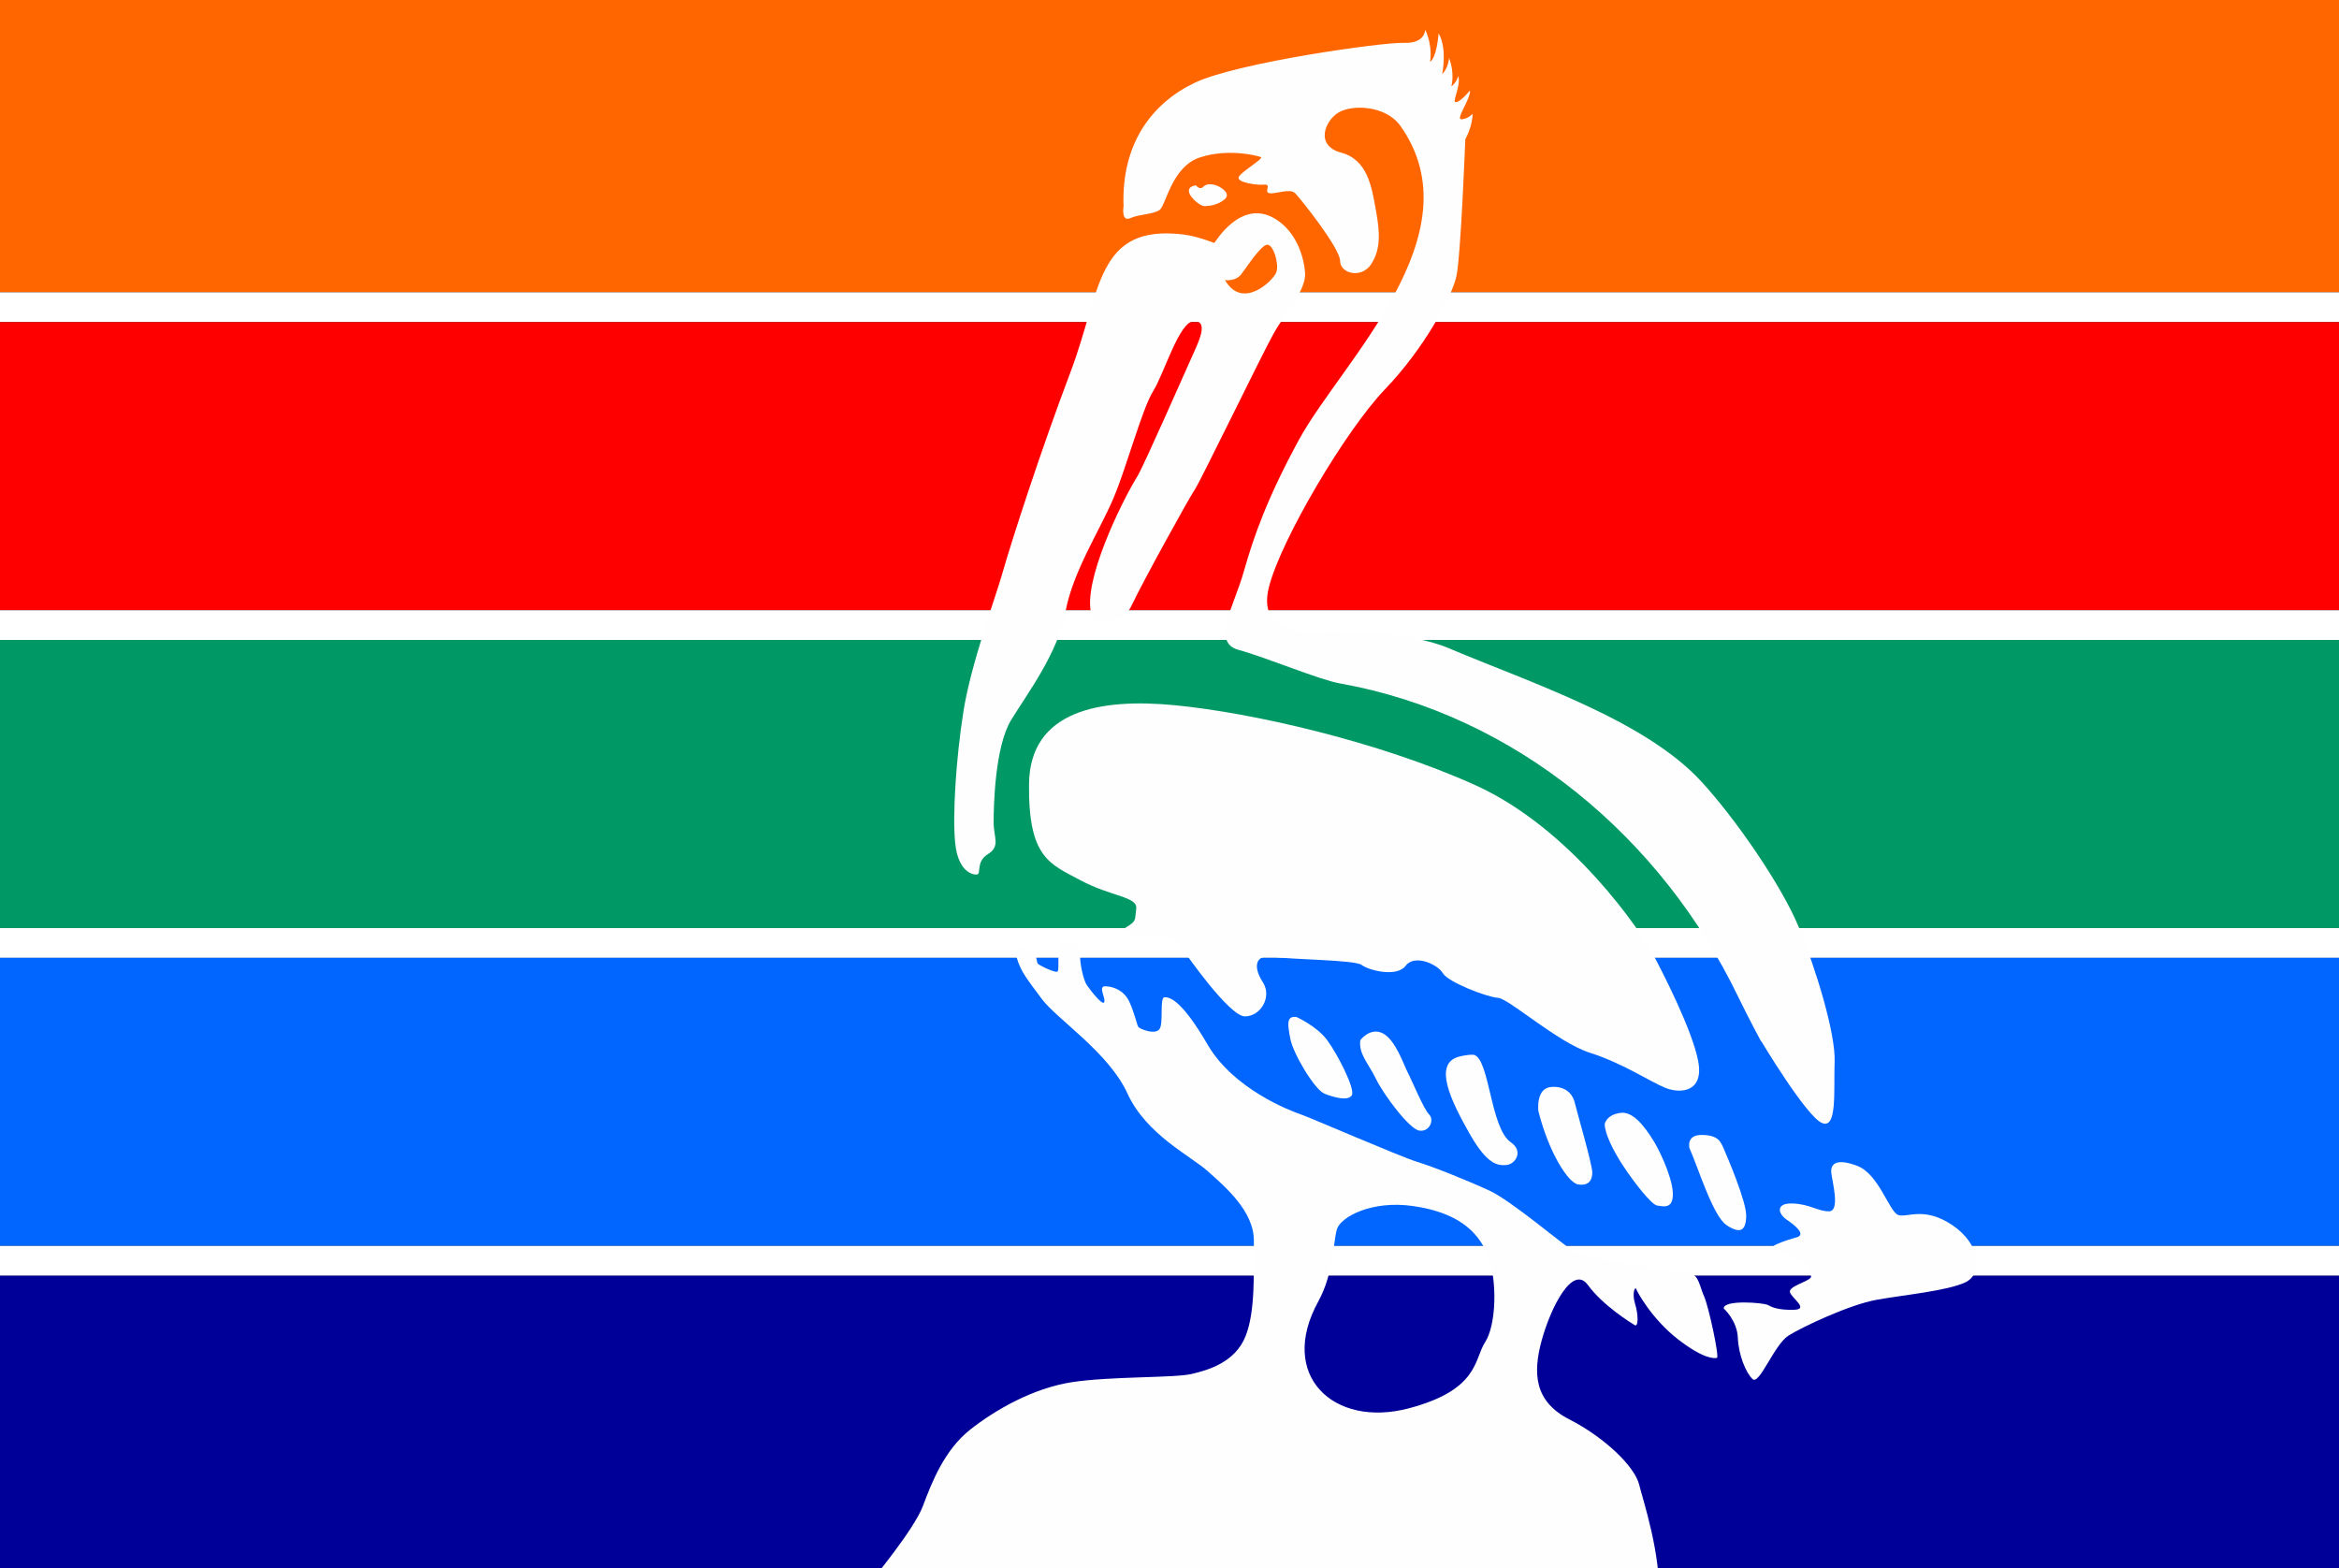 <?xml version="1.0" encoding="UTF-8"?>
<!DOCTYPE svg PUBLIC "-//W3C//DTD SVG 1.1//EN" "http://www.w3.org/Graphics/SVG/1.1/DTD/svg11.dtd">
<!-- Creator: CorelDRAW 2017 -->
<svg xmlns="http://www.w3.org/2000/svg" xml:space="preserve" width="341.5mm" height="229mm" version="1.1" style="shape-rendering:geometricPrecision; text-rendering:geometricPrecision; image-rendering:optimizeQuality; fill-rule:evenodd; clip-rule:evenodd"
viewBox="0 0 34150 22900"
 xmlns:xlink="http://www.w3.org/1999/xlink">
 <rect x="0" y="0" width="34150" height="22900" fill="#333333" stroke="none"/>
 <defs>
  <style type="text/css">
   <![CDATA[
    .fil6 {fill:#FEFEFE}
    .fil5 {fill:#000099}
    .fil4 {fill:#0066FF}
    .fil3 {fill:#009966}
    .fil2 {fill:red}
    .fil0 {fill:#FF6600}
    .fil1 {fill:white}
   ]]>
  </style>
 </defs>
 <g id="Capa_x0020_1">
  <polygon class="fil0" points="-487,-2055 35507,-2055 35507,4268 18613,4268 18195,4328 17936,4268 -487,4268 "/>
  <polygon class="fil1" points="-487,4268 17793,4268 18208,4330 18899,4268 35550,4268 35550,4703 -487,4703 "/>
  <rect class="fil2" x="-487" y="4703" width="35994" height="4207"/>
  <rect class="fil1" x="-487" y="8910" width="36037" height="435"/>
  <rect class="fil3" x="-487" y="9344" width="35994" height="4207"/>
  <rect class="fil1" x="-487" y="13551" width="36037" height="435"/>
  <rect class="fil4" x="-487" y="13985" width="35994" height="4207"/>
  <rect class="fil1" x="-487" y="18192" width="36037" height="435"/>
  <rect class="fil5" x="-487" y="18627" width="35994" height="7893"/>
  <path class="fil6" d="M12722 23083c0,0 624,-749 754,-1097 130,-348 315,-815 685,-1109 370,-293 924,-609 1489,-696 565,-87 1494,-60 1750,-120 255,-60 630,-174 782,-543 152,-370 120,-956 125,-1396 5,-440 -429,-802 -674,-1022 -245,-220 -899,-535 -1171,-1133 -272,-598 -1032,-1087 -1250,-1380 -217,-293 -312,-402 -372,-619 -60,-217 147,-133 223,-87 76,46 71,163 87,187 16,24 242,133 285,120 43,-14 -16,-277 60,-386 76,-109 280,-5 274,128 -5,133 49,383 101,456 52,73 230,307 253,245 23,-62 -99,-235 18,-231 117,4 274,62 350,231 76,168 109,334 130,364 22,30 250,122 310,27 60,-95 -5,-462 73,-462 79,0 250,43 630,696 380,652 1217,967 1348,1011 130,43 1456,619 1706,696 250,76 761,283 1065,424 304,141 1065,782 1217,880 152,98 1603,326 1717,337 114,11 130,185 196,331 65,147 223,880 185,891 -38,11 -201,16 -576,-277 -375,-293 -587,-685 -603,-728 -16,-43 -65,60 -16,217 49,158 49,342 -5,310 -54,-33 -462,-283 -685,-587 -223,-304 -543,331 -674,810 -130,478 -109,891 402,1152 511,261 956,685 1022,956 47,198 334,1052 282,1675 0,0 -11493,-271 -11493,-271zm6526 -4083c228,-413 217,-880 272,-1054 54,-174 500,-424 1109,-337 609,87 935,337 1087,706 152,369 130,1032 -33,1282 -163,250 -87,696 -1119,967 -1092,287 -1914,-481 -1315,-1565z"/>
  <path class="fil6" d="M25167 19105c0,0 196,174 206,429 11,255 120,516 217,603 98,87 315,-505 522,-636 206,-130 891,-451 1282,-522 391,-71 1032,-130 1299,-255 266,-125 223,-560 -190,-837 -413,-277 -657,-103 -788,-147 -130,-43 -283,-598 -598,-717 -315,-120 -391,-22 -380,98 11,120 136,565 -33,565 -168,0 -272,-103 -527,-114 -255,-11 -223,147 -87,239 136,92 277,217 141,255 -136,38 -549,163 -277,206 272,43 527,315 484,380 -43,65 -331,130 -304,217 27,87 288,250 54,255 -234,5 -315,-38 -380,-71 -65,-33 -638,-79 -641,49z"/>
  <path class="fil6" d="M24668 16767c0,0 -59,-202 186,-196 245,5 272,109 315,206 43,98 331,766 326,978 -5,212 -82,266 -283,136 -202,-131 -415,-835 -544,-1124z"/>
  <path class="fil6" d="M23428 16416c0,0 22,-147 245,-168 223,-22 435,359 478,424 43,65 255,473 272,734 16,261 -147,206 -228,196 -82,-11 -337,-337 -494,-576 -158,-239 -269,-478 -272,-609z"/>
  <path class="fil6" d="M22461 16223c0,0 -43,-337 190,-353 234,-16 321,136 342,234 22,98 255,897 255,1016 0,120 -60,196 -206,174 -147,-22 -429,-467 -581,-1070z"/>
  <path class="fil6" d="M22059 16679c190,130 65,321 -65,331 -130,11 -283,-5 -543,-467 -261,-462 -533,-1011 -152,-1114 0,0 129,-36 221,-28 231,67 237,1070 539,1278z"/>
  <path class="fil6" d="M19861 15187c0,0 147,-196 331,-98 185,98 299,451 359,565 60,114 234,538 315,619 82,82 0,261 -147,234 -147,-27 -516,-522 -630,-755 -114,-234 -255,-364 -228,-565z"/>
  <path class="fil6" d="M18932 14851c0,0 293,130 446,337 152,206 413,717 359,804 -54,87 -255,33 -397,-22 -141,-54 -456,-576 -500,-799 -43,-223 -60,-342 92,-321z"/>
  <path class="fil6" d="M17307 13916c0,0 641,924 869,924 228,0 402,-283 261,-500 -141,-217 -120,-413 152,-370 272,43 1195,43 1293,120 98,76 511,185 641,11 130,-174 467,-22 543,109 76,130 641,348 804,359 163,11 869,652 1348,804 478,152 880,424 1098,511 217,87 565,65 478,-391 -87,-456 -522,-1304 -674,-1587 -152,-283 -1163,-1804 -2586,-2445 -1424,-641 -3260,-1054 -4369,-1163 -1108,-109 -2130,76 -2141,1152 -11,1076 304,1163 750,1402 446,239 837,239 815,413 -22,174 8,179 -144,272 -152,92 133,109 239,122 106,14 304,5 359,35 54,30 215,106 264,223z"/>
  <path class="fil6" d="M25716 15204c0,0 647,1081 880,1190 234,109 174,-484 190,-891 16,-408 -272,-1353 -522,-1962 -250,-609 -924,-1587 -1424,-2130 -830,-903 -2498,-1443 -3684,-1945 -641,-272 -1750,-261 -1913,-250 -163,11 -891,54 -717,-641 174,-696 1130,-2304 1695,-2891 565,-587 978,-1348 1043,-1652 65,-304 130,-2000 130,-2000 0,0 106,-185 106,-372 0,0 -54,71 -158,82 -103,11 130,-291 120,-421 0,0 -136,166 -204,171 -68,5 73,-226 35,-383 0,0 -30,101 -103,152 0,0 54,-185 -33,-413 0,0 -14,158 -101,231 0,0 79,-364 -52,-592 0,0 -24,350 -125,416 0,0 46,-217 -71,-470 0,0 5,204 -310,193 -315,-11 -2432,288 -3051,581 -619,293 -1076,880 -1043,1804 0,0 -38,234 98,174 136,-60 337,-54 429,-120 92,-65 174,-630 587,-766 413,-136 842,-27 891,-5 49,22 -315,228 -326,299 -11,71 261,114 375,103 114,-11 -11,109 76,125 87,16 299,-76 375,0 76,76 657,804 657,989 0,185 315,266 456,43 141,-223 125,-462 65,-793 -60,-331 -120,-728 -505,-831 -386,-103 -239,-467 -38,-587 201,-120 690,-103 902,196 1126,1587 -864,3448 -1483,4586 -467,859 -663,1424 -804,1924 -141,500 -478,1032 -76,1141 402,109 1174,435 1478,489 2580,461 4698,2260 5814,4570 158,326 337,657 337,657z"/>
  <path class="fil6" d="M17729 3548c0,0 -248,-100 -456,-125 -1272,-150 -1193,819 -1641,2003 -435,1150 -854,2441 -1011,2991 -87,304 -446,1282 -554,1967 -109,685 -163,1532 -120,1934 43,402 245,456 315,451 71,-5 -22,-185 163,-299 185,-114 82,-245 82,-462 0,-217 16,-1103 255,-1494 239,-391 685,-978 793,-1576 109,-598 511,-1206 706,-1674 196,-467 413,-1293 576,-1554 163,-261 380,-1022 598,-1022 217,0 65,304 -33,522 -98,217 -706,1598 -793,1739 -241,391 -808,1553 -674,2021 43,152 435,196 587,-130 152,-326 848,-1587 924,-1695 76,-109 956,-1924 1141,-2260 185,-337 489,-647 467,-907 -22,-261 -141,-603 -435,-782 -505,-309 -882,353 -891,353zm156 541c0,0 152,27 239,-87 87,-114 283,-418 375,-429 92,-11 179,283 136,402 -43,120 -494,560 -750,114z"/>
  <path class="fil6" d="M17460 2705c0,0 56,76 107,23 52,-53 132,-42 196,-19 64,23 216,117 117,201 -99,84 -221,99 -299,99 -77,0 -379,-259 -121,-304z"/>
 </g>
</svg>
